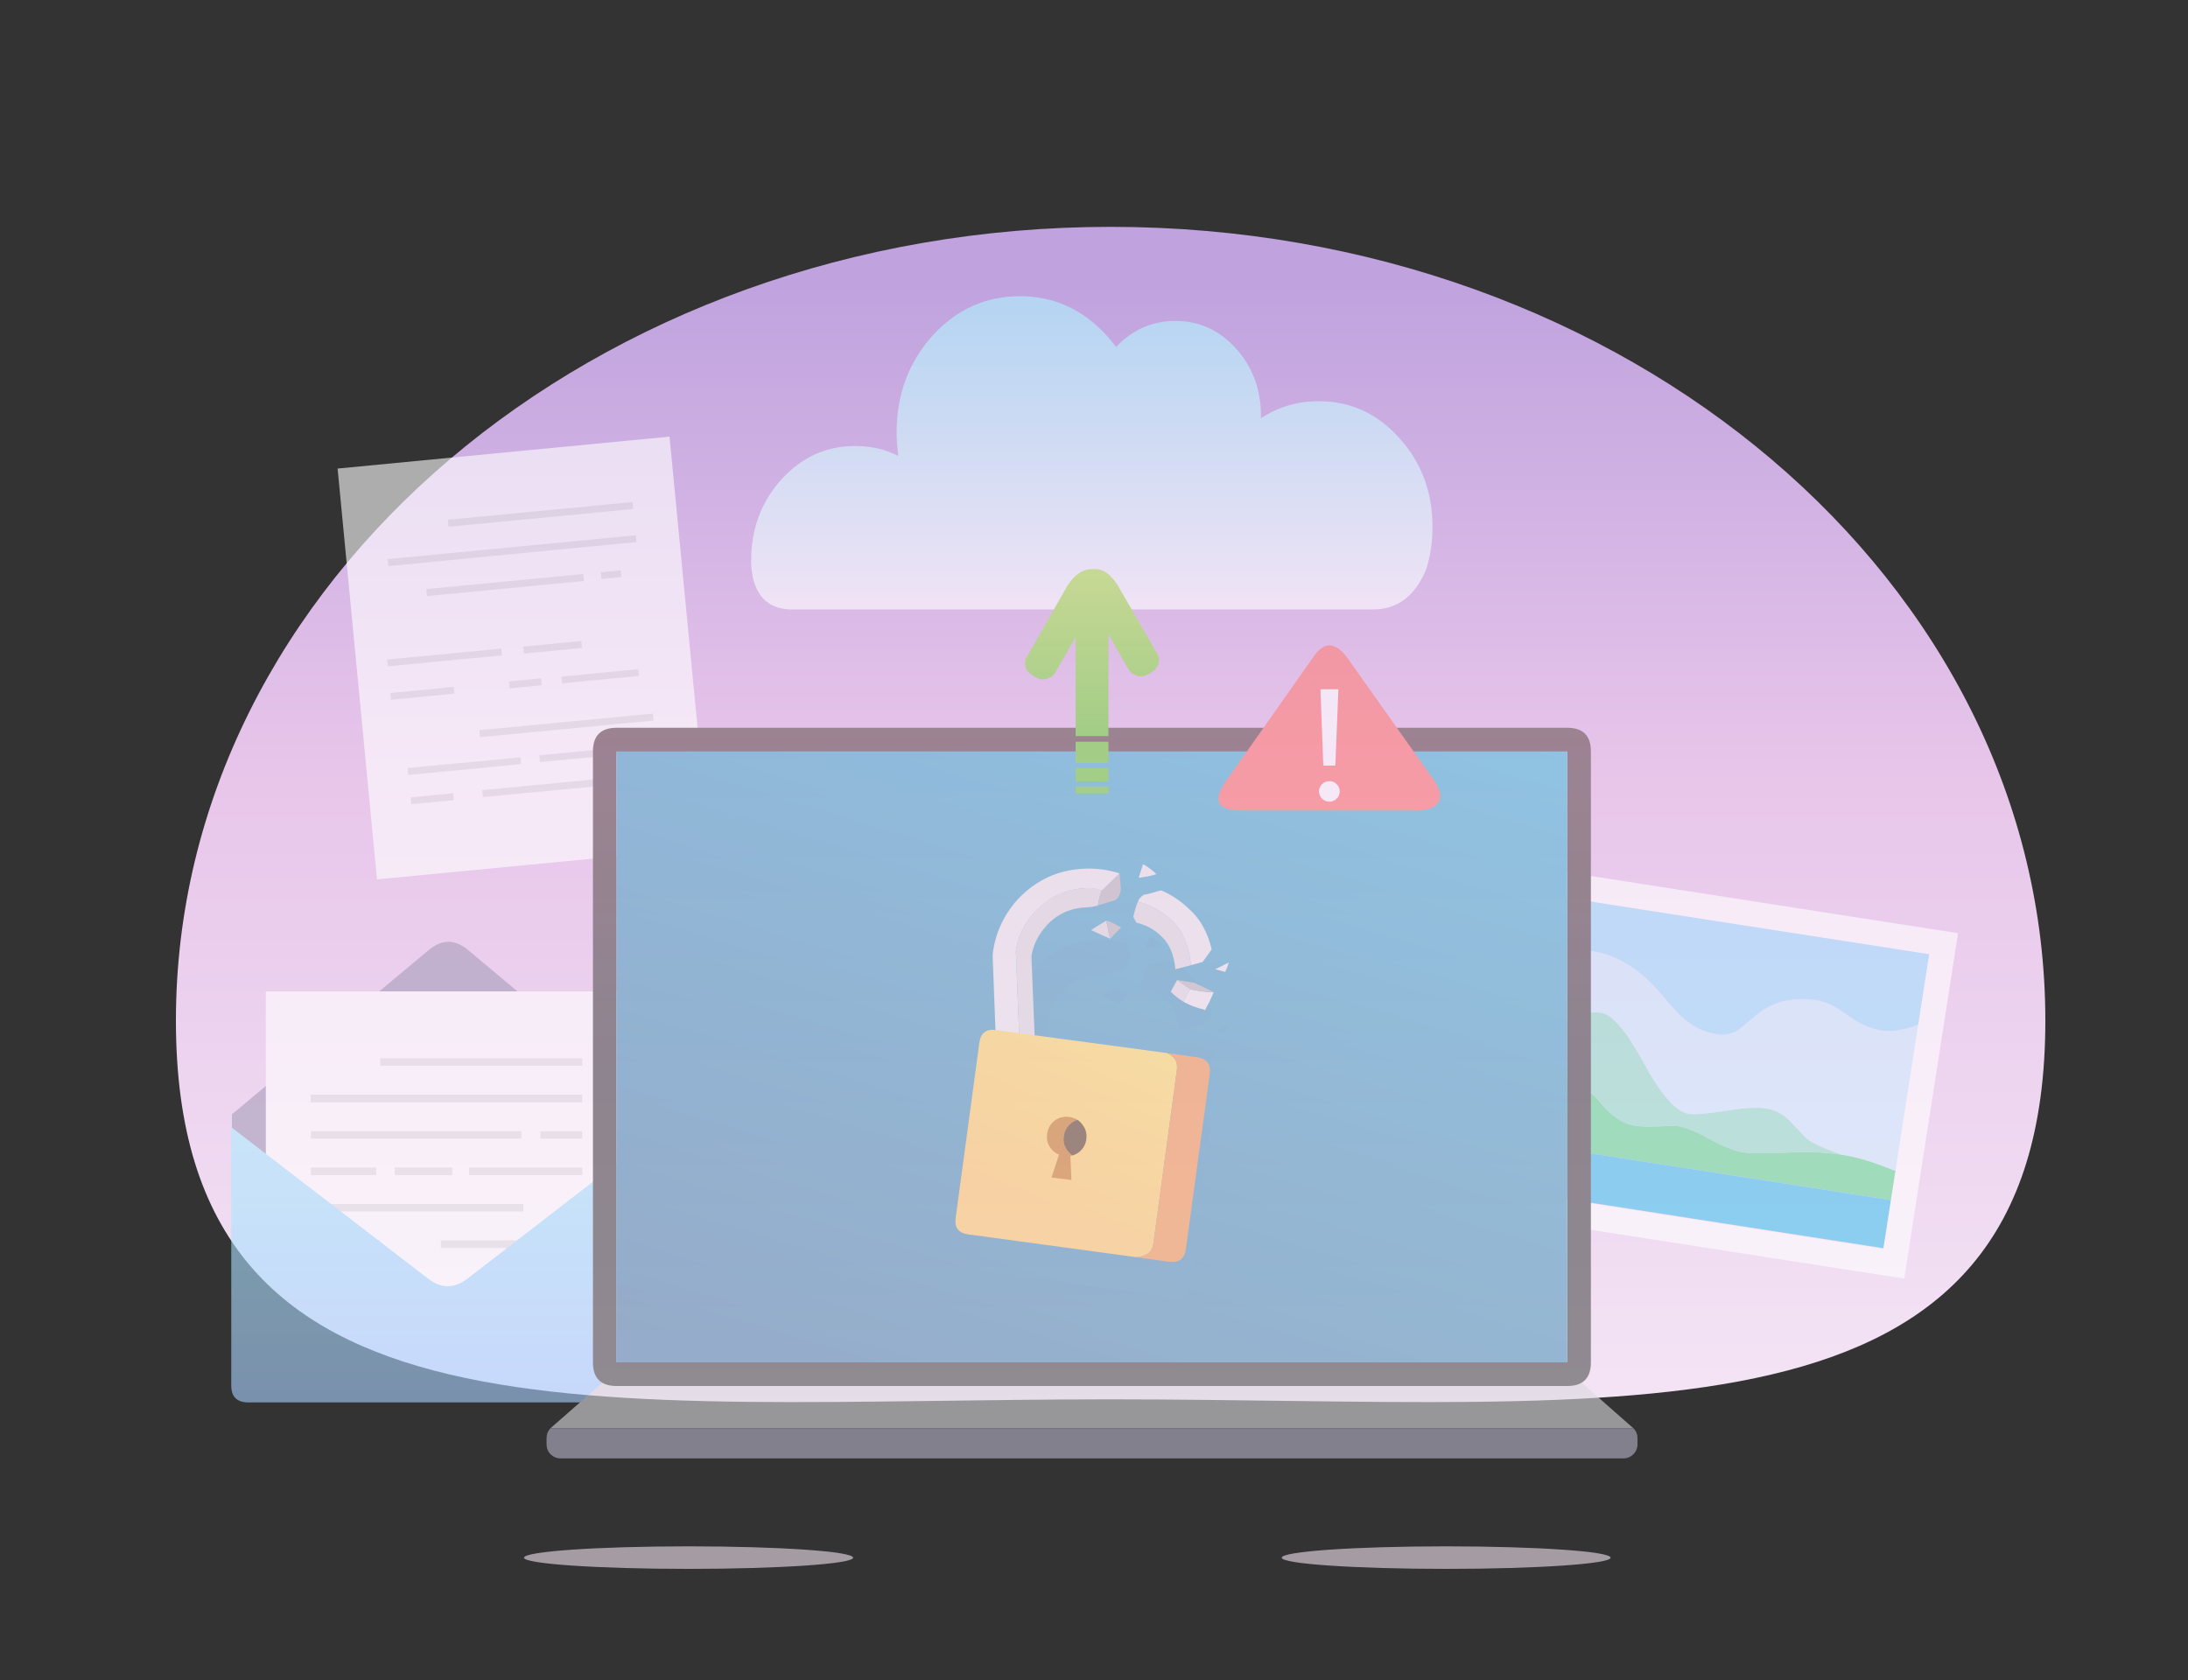 <svg version="1.2" xmlns="http://www.w3.org/2000/svg" viewBox="0 0 1000 768" width="1000" height="768">
	<rect x="0" y="0" width="1000" height="768" fill="#333333" stroke="none"/>
	<title>profilebg</title>
	<defs>
		<linearGradient id="g1" x2="1" gradientUnits="userSpaceOnUse" gradientTransform="matrix(0,-520.412,827.624,0,338.709,646.996)">
			<stop offset="0" stop-color="#f4e5f5"/>
			<stop offset=".57" stop-color="#e7c5ea"/>
			<stop offset="1" stop-color="#bfa2de"/>
		</linearGradient>
		<linearGradient id="g2" x2="1" gradientUnits="userSpaceOnUse" gradientTransform="matrix(0,-203.895,320.274,0,164.475,690.246)">
			<stop offset=".011" stop-color="#a9c5ff"/>
			<stop offset="1" stop-color="#aef5ff"/>
		</linearGradient>
		<linearGradient id="g3" x2="1" gradientUnits="userSpaceOnUse" gradientTransform="matrix(0,-236.764,358.965,0,399.833,514.221)">
			<stop offset=".135" stop-color="#4f4f4f"/>
			<stop offset="1" stop-color="#775b5b"/>
		</linearGradient>
		<linearGradient id="g4" x2="1" gradientUnits="userSpaceOnUse" gradientTransform="matrix(126.589,-426.472,540.526,160.444,328.003,617.432)">
			<stop offset="0" stop-color="#5789ad"/>
			<stop offset="1" stop-color="#57cce5"/>
		</linearGradient>
		<linearGradient id="g5" x2="1" gradientUnits="userSpaceOnUse" gradientTransform="matrix(0,-138.726,301.68,0,466.121,280.231)">
			<stop offset=".011" stop-color="#ffffff"/>
			<stop offset="1" stop-color="#aef5ff"/>
		</linearGradient>
		<linearGradient id="g6" x2="1" gradientUnits="userSpaceOnUse" gradientTransform="matrix(0,-154.827,92.417,0,413.185,368.652)">
			<stop offset=".215" stop-color="#77d445"/>
			<stop offset="1" stop-color="#e8ff70"/>
		</linearGradient>
		<linearGradient id="g7" x2="1" gradientUnits="userSpaceOnUse" gradientTransform="matrix(65.507,-154.999,151.743,64.131,395.453,561.854)">
			<stop offset=".253" stop-color="#fccc6f"/>
			<stop offset="1" stop-color="#fcea6f"/>
		</linearGradient>
	</defs>
	<style>
		.s0 { fill: url(#g1) } 
		.s1 { mix-blend-mode: multiply;fill: #f1e1ef } 
		.s2 { fill: #ffffff } 
		.s3 { fill: #e5e5e5 } 
		.s4 { fill: #6ade99 } 
		.s5 { fill: #99e5cd } 
		.s6 { fill: #d1efff } 
		.s7 { fill: #a4e1ff } 
		.s8 { fill: #49c5ee } 
		.s9 { fill: #a79cb9 } 
		.s10 { fill: url(#g2) } 
		.s11 { fill: #dbd8de } 
		.s12 { fill: #b8b4c8 } 
		.s13 { fill: url(#g3) } 
		.s14 { fill: url(#g4) } 
		.s15 { fill: url(#g5) } 
		.s16 { fill: #ff7e78 } 
		.s17 { fill: url(#g6) } 
		.s18 { fill: #579cbd } 
		.s19 { fill: #ececec } 
		.s20 { fill: #e0e0e0 } 
		.s21 { fill: #bfbfbf } 
		.s22 { fill: url(#g7) } 
		.s23 { fill: #f09f5a } 
		.s24 { fill: #cb842e } 
		.s25 { fill: #664f32 } 
	</style>
	<g id="BACKGROUND">
		<path id="&lt;Path&gt;" class="s0" d="m934.8 466.6c0 200.5-191.3 173.1-427.2 173.1-235.9 0-427.2 27.4-427.2-173.1 0-200.4 191.3-362.9 427.2-362.9 235.9 0 427.2 162.5 427.2 362.9z"/>
	</g>
	<g id="OBJECTS" style="opacity: .6">
		<path id="&lt;Path&gt;" class="s1" d="m389.9 712.1c0 2.8-33.7 5.1-75.2 5.1-41.5 0-75.2-2.3-75.2-5.1 0-2.9 33.7-5.2 75.2-5.2 41.5 0 75.2 2.3 75.2 5.2z"/>
		<path id="&lt;Path&gt;" class="s1" d="m736.1 712.1c0 2.8-33.6 5.1-75.2 5.1-41.5 0-75.1-2.3-75.1-5.1 0-2.9 33.6-5.2 75.1-5.2 41.6 0 75.2 2.3 75.2 5.2z"/>
		<g id="&lt;Group&gt;">
			<g id="&lt;Group&gt;">
				<g id="&lt;Group&gt;">
					<g id="Layer0 1 FILL">
						<path id="&lt;Path&gt;" class="s2" d="m306 199.6l-151.7 14.6 18 187.8 151.8-14.6z"/>
					</g>
				</g>
			</g>
			<g id="&lt;Group&gt;">
				<g id="&lt;Group&gt;">
					<g id="Layer0 2 FILL">
						<path id="&lt;Compound Path&gt;" class="s3" d="m178.7 319.9l29-2.8-0.3-3.1-29 2.8zm50.7-20.3l-0.3-3.1-52.2 5 0.4 3.1zm17.9 10.5l-14.7 1.4 0.3 3.2 14.7-1.5zm9.3-0.8l0.3 3.1 35.1-3.4-0.3-3.1zm9.4-13.1l-0.3-3.2-26.6 2.6 0.3 3.2zm12.2 62.7l-0.3-3.2-57.5 5.5 0.3 3.2zm4.4-3.6l0.3 3.2 18.3-1.8-0.3-3.2zm-75.2 10.5l-0.3-3.2-19.4 1.9 0.3 3.1zm-21.1-14.7l0.3 3.2 51.6-5-0.3-3.1zm113.7-7.8l-0.3-3.2-53.2 5.2 0.3 3.1zm-1.3-13.9l-0.3-3.2-79.3 7.6 0.3 3.2zm-121.5-73.8l0.3 3.2 113.4-11-0.3-3.1zm106.5 5.1l-9.1 0.9 0.3 3.1 9.1-0.9zm-17.1 1.7l-71.8 6.9 0.3 3.2 71.8-6.9zm-61.9-24.8l0.3 3.2 84.4-8.1-0.3-3.2z"/>
					</g>
				</g>
			</g>
		</g>
		<g id="&lt;Group&gt;">
			<g id="&lt;Group&gt;">
				<g id="&lt;Group&gt;">
					<g id="Layer0 4 FILL">
						<path id="&lt;Compound Path&gt;" fill-rule="evenodd" class="s2" d="m664.8 552.5l24.6-157.9 205.5 32-24.6 157.9zm34.5-144.3l-20.9 134.3 182 28.3 20.9-134.4z"/>
					</g>
				</g>
			</g>
			<g id="&lt;Group&gt;">
				<g id="&lt;Group&gt;">
					<g id="Layer0 4 MEMBER 0 FILL">
						<path id="&lt;Path&gt;" class="s4" d="m685.2 501.6l-2.9 18.7 181.9 28.3 2.1-13.4q-3.4-1.2-6.9-2.6-9-3.4-17.9-4.8-0.2 0-0.4 0-10.1-1.6-24.5-0.9-14.4 0.7-19.6-0.1-6.4-1-15.5-6-8.9-5.1-14.5-6-1.3-0.2-8.8 0.1-7.5 0.3-10.9-0.3-8.2-1.3-15.4-10-7.2-8.7-14.5-9.8-9.2-1.4-18.1 1.3-0.6 0.2-14.1 5.5z"/>
						<path id="&lt;Path&gt;" class="s5" d="m751.3 486q-11.9-21.9-19.5-23-6.5-1-17.6 2.7-11 3.7-11.7 3.5-3.2-0.4-6.4-2.2-1.7-0.8-5.1-2.9l-5.8 37.5q13.5-5.3 14.1-5.5 8.9-2.7 18.1-1.3 7.3 1.1 14.5 9.8 7.2 8.7 15.4 10 3.4 0.6 10.9 0.3 7.5-0.3 8.8-0.1 5.6 0.9 14.5 6 9.1 5 15.5 6 5.2 0.8 19.6 0.1 14.4-0.7 24.5 0.9 0.2 0 0.4 0-2-0.8-4.2-1.6-7.7-2.9-10.9-5.2-1.1-0.8-8.1-8.3-4.7-5-11.4-6-5.5-0.9-18.2 1.1-12.6 2-16.8 1.4-8.8-1.4-20.6-23.2z"/>
						<path id="&lt;Path&gt;" class="s6" d="m727.6 434.7q-12.5-1.9-22.6 0.7-6.3 1.7-10.2 4.5l-3.8 24.2q3.4 2.1 5.1 2.9 3.2 1.8 6.4 2.2 0.7 0.2 11.7-3.5 11.1-3.7 17.6-2.7 7.6 1.1 19.5 23 11.8 21.8 20.6 23.2 4.2 0.6 16.8-1.4 12.7-2 18.2-1.1 6.7 1 11.4 6 7 7.5 8.1 8.3 3.2 2.3 10.9 5.2 2.2 0.8 4.2 1.6 8.9 1.4 17.9 4.8 3.5 1.4 6.9 2.6l10.4-66.8q-0.9 0.3-1.9 0.7-8.8 2.9-14.5 2-7.9-1.2-15.8-7-7.8-5.9-14.1-6.9-16.7-2.6-28 7-7.4 6.2-7.9 6.6-4.6 2.8-9.6 2-8.4-1.3-15-6.9-3.3-2.7-10.8-11.7-14.1-16.7-31.5-19.5z"/>
						<path id="&lt;Path&gt;" class="s7" d="m705 435.4q10.1-2.6 22.6-0.7 17.4 2.8 31.5 19.5 7.5 9 10.8 11.7 6.6 5.6 15 6.9 5 0.8 9.6-2 0.5-0.4 7.9-6.6 11.3-9.6 28-7 6.3 1 14.1 6.9 7.9 5.8 15.8 7 5.7 0.9 14.5-2 1-0.4 1.9-0.7l5-32.2-182-28.3-4.9 32q3.9-2.8 10.2-4.5z"/>
						<path id="&lt;Path&gt;" class="s8" d="m682.3 520.3l-3.4 22 181.9 28.3 3.4-22z"/>
					</g>
				</g>
			</g>
		</g>
		<g id="&lt;Group&gt;">
			<g id="&lt;Group&gt;">
				<g id="&lt;Group&gt;">
					<g id="Layer0 5 MEMBER 0 FILL">
						<path id="&lt;Path&gt;" class="s9" d="m213.7 434.1q-8.8-7.1-17.5 0l-90.2 75.3v13l90.2 75.4q8.7 7.1 17.5 0l89.9-75.4v-13z"/>
					</g>
				</g>
			</g>
			<g id="&lt;Group&gt;">
				<g id="&lt;Group&gt;">
					<g id="Layer0 5 MEMBER 1 FILL">
						<path id="&lt;Path&gt;" class="s2" d="m287.5 453.2h-166v158.7h166z"/>
					</g>
				</g>
			</g>
			<g id="&lt;Group&gt;">
				<g id="&lt;Group&gt;">
					<g id="Layer0 5 MEMBER 2 FILL">
						<path id="&lt;Compound Path&gt;" class="s3" d="m142 567v3.5h31.7v-3.5zm124.1 3.5v-3.5h-64.6v3.5zm-26.9-16.7v-3.4h-97.2v3.4zm-32.5-16.6v-3.5h-26.3v3.5zm59.4 0v-3.5h-51.7v3.5zm-94.2 0v-3.5h-29.8v3.5zm66.4-16.7v-3.4h-96.2v3.4zm27.8 0v-3.4h-19.1v3.4zm0-33.3v-3.4h-92.3v3.4zm0 16.7v-3.5h-124.1v3.5z"/>
					</g>
				</g>
			</g>
			<g id="&lt;Group&gt;">
				<g id="&lt;Group&gt;">
					<g id="Layer0 5 MEMBER 3 FILL">
						<path id="&lt;Path&gt;" class="s10" d="m105.7 633.4q0 7.7 7.8 7.7h182.1q7.7 0 7.7-7.7v-118.1l-89.9 69.4q-8.8 6.6-17.5 0l-90.2-69.4z"/>
					</g>
				</g>
			</g>
		</g>
		<g id="&lt;Group&gt;">
			<g id="&lt;Group&gt;">
				<g id="Layer0 6 FILL">
					<path id="&lt;Path&gt;" class="s11" d="m746.5 652.9l-25-22h-444.8l-25.1 22z"/>
					<path id="&lt;Path&gt;" class="s12" d="m748.4 657.5q0-2.7-1.9-4.6h-494.9q-1.8 1.9-1.8 4.6v2.7q0 2.7 1.8 4.6 2 1.9 4.7 1.9h485.6q2.7 0 4.6-1.9 1.9-1.9 1.9-4.6z"/>
				</g>
			</g>
		</g>
		<g id="&lt;Group&gt;">
			<g id="&lt;Group&gt;">
				<g id="Layer0 7 FILL">
					<path id="&lt;Compound Path&gt;" fill-rule="evenodd" class="s13" d="m727.1 622.8q0 10.8-10.8 10.8h-434.5q-10.8 0-10.8-10.8v-279.3q0-10.8 10.8-10.8h434.5q10.8 0 10.8 10.8zm-445.3-279.2v279.2h434.5v-279.2z"/>
					<path id="&lt;Path&gt;" class="s14" d="m716.3 622.8v-279.3h-434.5v279.3z"/>
				</g>
			</g>
		</g>
		<g id="&lt;Group&gt;">
			<g id="&lt;Group&gt;">
				<g id="Layer0 9 FILL">
					<path id="&lt;Path&gt;" class="s15" d="m466.1 135.4q-23.3 0-39.9 18-16.4 18.4-16.4 44.2 0 5.2 0.7 10.1 0.1 0.4 0.1 0.8-2.9-1.5-6.1-2.6-6.5-2-13.8-2-19.6 0-33.5 15.2-13.9 15.4-13.9 37.2 0 1.6 0.1 3.1 1.7 18.4 17.4 19.2h266.2q17.1 0.3 24.8-18.3 2.9-9 2.9-19.3 0.1-24-15.3-40.9-15.1-16.7-36.6-16.7-14.7 0-26.5 7.8 0-0.6 0-1.2 0-18-11.5-30.8-11.4-12.5-27.6-12.5-15.8 0-27.1 11.9-2-2.6-4.3-5.2-16.4-18-39.7-18z"/>
				</g>
			</g>
		</g>
		<g id="&lt;Group&gt;">
			<g id="&lt;Group&gt;">
				<g id="&lt;Group&gt;">
					<g id="Layer0 10 FILL">
						<path id="&lt;Path&gt;" class="s16" d="m656.3 358l-40.3-57q-8.7-11.9-16.2 0l-40 56.8q-7.4 11.3 3.9 12.5 1.3 0.2 2.8 0.2h83q12.8-1.7 6.8-12.5z"/>
					</g>
				</g>
			</g>
			<g id="&lt;Group&gt;">
				<g id="&lt;Group&gt;">
					<g id="Layer0 10 MEMBER 0 FILL">
						<path id="&lt;Compound Path&gt;" class="s2" d="m610.9 365.1q1.4-1.4 1.4-3.3 0-2-1.4-3.3-1.2-1.4-3.2-1.4-2.2 0-3.5 1.4-1.3 1.3-1.4 3.3 0.1 1.9 1.4 3.3 1.3 1.3 3.5 1.4 2-0.1 3.2-1.4zm0.8-50h-8.2l1.3 34.9h5.5z"/>
					</g>
				</g>
			</g>
		</g>
		<g id="&lt;Group&gt;">
			<g id="&lt;Group&gt;">
				<g id="Layer0 11 FILL">
					<path id="&lt;Compound Path&gt;" class="s17" d="m491.6 359.5v3.2h15v-3.2zm0-8.4v6.1h15v-6.1zm15-12h-15v9.7h15zm-37.1-39.2q-1.4 2.2-0.9 4.8 0.9 2.6 3.3 4l1.7 1q2.3 1.4 4.7 0.6 2.7-0.7 4.1-3l9.2-16v45.2h15v-46.3q0-0.2 0-0.3l9.1 16q1.4 2.3 4.1 3 2.4 0.8 4.8-0.6l1.7-1q2.4-1.4 3.2-4 0.6-2.6-0.8-4.8l-17.9-31q-5.1-7.8-10.8-7.3-6.9-0.5-12 7.3z"/>
				</g>
			</g>
		</g>
		<g id="&lt;Group&gt;" style="opacity: .3;mix-blend-mode: multiply">
			<path id="&lt;Path&gt;" class="s18" d="m555.5 471.6q2.2 0.5 4.1 1 1-2 1.5-3.8z"/>
			<path id="&lt;Path&gt;" class="s18" d="m531 432q-0.7-0.8-2.6-2.3-1.7-1.2-2.9-1.8-0.4 1.4-1.8 5.7 1.5-0.2 3.6-0.6 2.1-0.5 3.7-1z"/>
			<path id="&lt;Path&gt;" class="s18" d="m522.7 452q0.1 0.1 0.1 0.2 6 1.4 10.7 5.9 4.6 4.6 5.4 13.5 2.5-0.7 6.5-1.8 0.2 0 0.5-0.1 2.4-0.7 4.5-1.3l3.6-5.2q-2.5-10.8-9.6-16.9-5.3-5-11.4-7.6-4.8 1.4-7.3 2-2 1.5-2.3 2.8-1 2.2-1.9 6.1 0 0.2 0.1 0.5 0 0.1 1.1 1.9z"/>
			<path id="&lt;Path&gt;" class="s18" d="m539.6 476q-1.2 2.3-2 3.8-0.4 0.6-0.6 1.1 2.5 2.5 5.6 4.3 2.9 1.6 6.4 2.6 1 0.2 2.3 0.6 0.2-0.4 0.4-0.7 1.9-3.4 3.1-6.7l-8-3.8z"/>
			<path id="&lt;Path&gt;" class="s18" d="m510.2 451.4q-4.6 2.8-6.3 3.9l7.8 3.6 4.7-4.7q-5.5-3.2-6.2-2.8z"/>
			<path id="&lt;Path&gt;" class="s18" d="m547.8 508.1l-12.3-1.7-55-7.5-1.3-32.6q1-7.1 6.1-12.7l0.1-0.1q6.7-7.2 16.6-7.6 1.1-0.1 2-0.2 1.2-0.2 2.8-0.7 4.2-1.3 7.1-2.2 0.2 0 0.2-0.2 1.9-1.2 2.2-4.4l-0.5-6.5q-6.7-2.3-14.5-2-16.5 0.7-27.8 12.8l-0.1 0.1q-8.9 9.9-10.3 22.7 0 0.5 0 1.2l1.1 30.2q-5.9-0.6-6.7 5.4l-9.9 72.6q-0.8 6.2 5.4 7l69.7 9.5 13.6 1.8q6.2 0.9 7-5.3l9.9-72.6q0.8-6.2-5.4-7z"/>
		</g>
		<g id="&lt;Group&gt;">
			<g id="&lt;Group&gt;">
				<g id="&lt;Group&gt;">
					<g id="Layer0 12 MEMBER 0 FILL">
						<path id="&lt;Compound Path&gt;" class="s19" d="m555.4 443.1q2.5 0.6 4.6 1.2 1-2.2 1.6-4.3zm-5.7-3.4l4.1-5.7q-2.8-11.9-10.6-18.7-5.8-5.5-12.6-8.3-5.2 1.6-8 2.1-2.2 1.7-2.5 3.1 9.2 2.5 16.3 9.4 6.6 6.7 7.9 19.6 0.2 0 0.5-0.1 2.7-0.7 4.9-1.4zm5 13.9q-4.2 0-10.6-1.3-0.5 0.3-1.6 2.2-0.4 0.8-1.5 3.4l0.2 0.2q3.2 1.8 7.1 2.9 1.1 0.2 2.5 0.7 0.2-0.5 0.4-0.8 2.1-3.8 3.5-7.3zm-51.1-46.4q2.3-2.2 8.1-7.9-7.4-2.5-15.9-2.2-18.2 0.7-30.7 14.1l-0.1 0.1q-9.7 10.9-11.3 25 0 0.5 0 1.2l1.9 50.1q0.2 3.6 2.8 6.1 2.7 2.4 6.4 2.3 1-0.1 1.9-0.2l-2.4-61q1.4-9.9 8.5-17.8l0.2-0.2q9.7-10.2 23.5-10.8 4-0.1 7.1 1.2zm24.9-7.6q-0.8-0.9-2.9-2.5-1.8-1.4-3.2-2-0.5 1.6-2 6.2 1.6-0.2 3.9-0.6 2.4-0.5 4.2-1.1z"/>
						<path id="&lt;Compound Path&gt;" class="s20" d="m518 419q0 0.2 0.2 0.5 0 0.2 1.1 2.1 0.1 0.1 0.1 0.2 6.7 1.5 11.8 6.6 5.1 5 6 14.7 2.7-0.7 7.1-1.9-1.3-13-7.9-19.6-7.1-6.9-16.3-9.4-1.1 2.4-2.1 6.8zm20 29q-1.4 2.6-2.3 4.2-0.4 0.7-0.6 1.2 2.8 2.8 6.1 4.7l-0.1-0.2q1-2.6 1.5-3.4 1-1.9 1.6-2.2zm-32.4-27.1q-5.1 3-6.9 4.3l8.6 3.9q-1.4-6.5-1.7-8.2zm-32.6-4.2l-0.2 0.3q-7.1 7.9-8.5 17.7l2.4 61q2.4-0.7 4.3-2.5 2.5-2.7 2.4-6.4l-2-49.6q1.2-7.8 6.8-13.9l0.1-0.2q7.3-7.9 18.2-8.3 1.2-0.1 2.3-0.2 1.2-0.2 3-0.7 0.9-5.3 1.8-6.8-3.1-1.3-7.1-1.1-13.8 0.5-23.5 10.7z"/>
						<path id="&lt;Compound Path&gt;" class="s21" d="m554.7 453.5l-8.8-4.2-7.9-1.3 6.2 4.3q6.4 1.2 10.5 1.2zm-47.4-24.3l5.1-5.2q-6.1-3.4-6.8-3.1 0.3 1.7 1.7 8.3zm2.4-17.7q0.2-0.1 0.2-0.2 2-1.3 2.4-4.9l-0.6-7.1q-5.8 5.7-8.1 7.9-0.8 1.4-1.8 6.7 4.6-1.4 7.9-2.4z"/>
					</g>
				</g>
			</g>
			<g id="&lt;Group&gt;">
				<g id="&lt;Group&gt;">
					<g id="Layer0 12 MEMBER 1 FILL">
						<path id="&lt;Path&gt;" class="s22" d="m533.4 481.4l-78.1-10.5q-6.8-1-7.7 5.8l-10.8 79.9q-1 6.8 5.8 7.7l76.7 10.4q7-0.5 7.8-5.8l10.8-79.9q0.7-5.3-4.5-7.6z"/>
						<path id="&lt;Path&gt;" class="s23" d="m552.9 491q0.9-6.8-5.9-7.7l-13.6-1.9q5.2 2.3 4.5 7.6l-10.8 79.9q-0.8 5.3-7.8 5.8l15 2.1q6.8 0.9 7.7-5.9z"/>
					</g>
				</g>
			</g>
			<g id="&lt;Group&gt;">
				<g id="&lt;Group&gt;">
					<g id="Layer0 12 MEMBER 1 MEMBER 0 FILL">
						<path id="&lt;Path&gt;" class="s24" d="m486.2 519.4q0.5-3.8 3.4-6 1.3-1 2.8-1.5-1.6-1-3.7-1.3-3.7-0.5-6.7 1.7-2.9 2.3-3.4 6-0.6 3.8 1.7 6.7 1.5 2 3.7 2.8l-3.4 10.5 9.1 1.1-0.5-11q0.5 0 0.9-0.2-1.2-0.8-2.2-2.1-2.3-3-1.7-6.7z"/>
						<path id="&lt;Path&gt;" class="s25" d="m494.7 514.1q-1-1.4-2.3-2.2-1.5 0.5-2.8 1.5-2.9 2.2-3.4 6-0.6 3.7 1.7 6.7 1 1.3 2.2 2.1 1.6-0.4 2.9-1.4 3-2.3 3.5-6 0.5-3.8-1.8-6.7z"/>
					</g>
				</g>
			</g>
		</g>
	</g>
</svg>